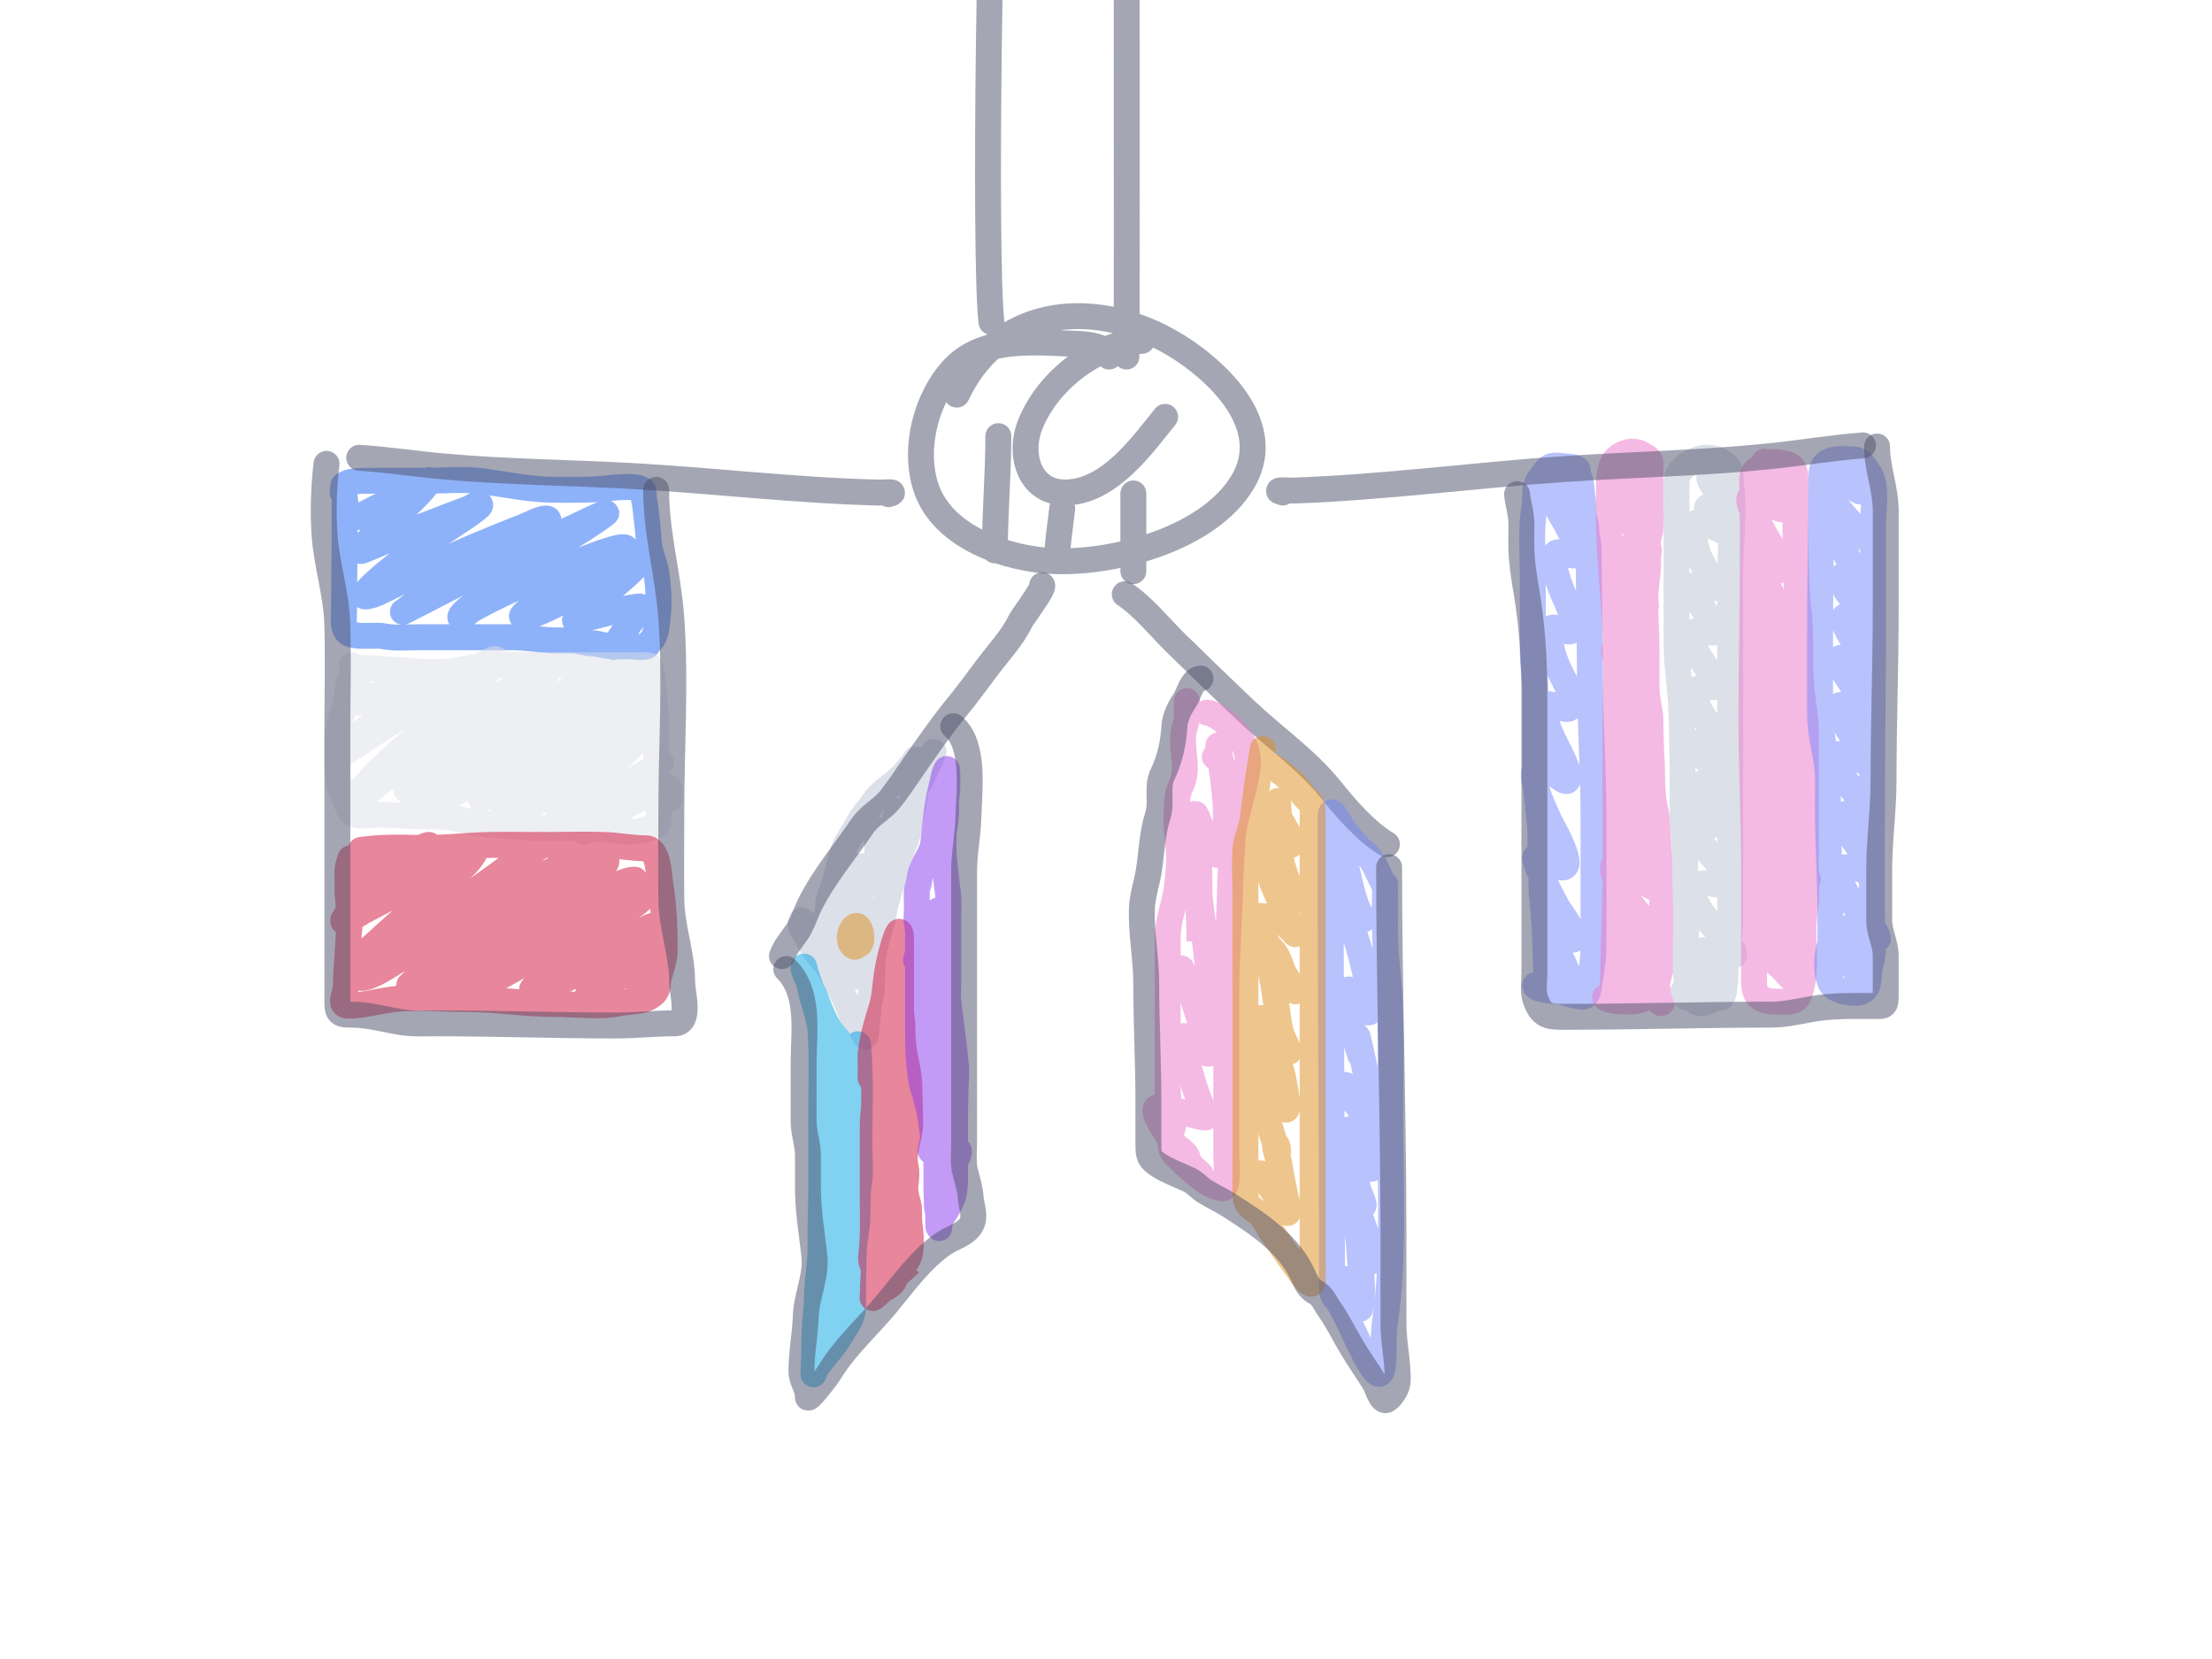 <svg width="256" height="192" viewBox="0 0 256 192" fill="none" xmlns="http://www.w3.org/2000/svg">
<g clip-path="url(#clip0_1082_227)">
<g filter="url(#filter0_d_1082_227)">
<path d="M39.653 57.033C39.737 56.128 39.794 55.942 39.831 56.263M39.831 56.263C39.857 56.482 39.874 56.938 39.883 57.562M39.831 56.263C39.904 56.067 40.047 55.919 40.3 55.852C41.189 55.62 42.056 55.64 42.961 55.64L49.128 55.64C51.384 55.64 53.771 55.399 56.014 55.717C58.809 56.114 61.485 56.684 64.329 56.684C66.195 56.684 68.053 56.727 69.911 56.549C70.549 56.488 74.034 56.047 74.424 56.781C74.55 57.019 74.46 57.551 74.532 57.826C74.736 58.608 74.731 59.35 74.847 60.148C74.968 60.98 75.036 61.904 75.089 62.74C75.169 63.982 75.799 65.191 75.979 66.436C76.235 68.197 76.3 69.925 76.096 71.698C76.018 72.377 75.924 73.343 75.539 73.923C75.353 74.203 75.087 74.397 74.928 74.697C74.749 75.032 73.139 74.794 72.824 74.794C71.76 74.794 70.686 74.872 69.669 74.629C69.26 74.531 68.884 74.445 68.455 74.445C67.655 74.445 66.97 74.097 66.19 74.097C65.31 74.097 64.415 74.148 63.538 74.087C62.082 73.986 60.713 73.749 59.232 73.749L48.48 73.749C47.209 73.749 45.851 73.894 44.597 73.662C43.31 73.423 41.973 73.765 40.696 73.439C39.554 73.148 39.815 71.731 39.815 70.789C39.815 67.735 39.931 60.625 39.883 57.562M39.831 56.263C39.702 56.611 39.794 57.11 39.883 57.562M39.883 57.562C39.92 57.746 39.956 57.922 39.977 58.077M41.612 59.833C42.826 59.049 44.136 58.501 45.431 57.88C46.785 57.231 48.069 56.187 49.422 55.607C50.468 55.16 48.136 57.567 47.3 58.359C45.532 60.033 43.463 61.468 41.901 63.364C41.486 63.867 41.697 63.829 42.153 63.645C43.274 63.194 44.384 62.712 45.504 62.256C48.392 61.079 51.295 59.958 54.217 58.875C54.66 58.711 55.531 57.975 55.572 58.462C55.579 58.553 55.474 58.616 55.409 58.678C55.007 59.063 54.372 59.498 53.943 59.792L53.91 59.814C51.089 61.746 48.181 63.479 45.504 65.636C44.491 66.452 43.433 67.291 42.551 68.265C42.517 68.303 41.754 69.092 42.343 69.035C43.239 68.949 44.235 68.382 45.025 68.002C46.479 67.303 47.893 66.517 49.341 65.805C53.174 63.921 57.108 62.322 61.071 60.763C61.434 60.62 62.801 59.879 63.319 60.021C63.984 60.203 62.199 60.854 61.595 61.195C57.552 63.474 53.498 65.723 49.739 68.491C48.813 69.172 47.901 69.875 46.975 70.557C46.686 70.769 46.339 70.981 46.957 70.66C53.752 67.127 60.591 63.721 67.527 60.5C67.548 60.49 70.9 58.86 70.019 59.514C66.657 62.011 62.857 63.853 59.455 66.312C57.957 67.394 56.497 68.545 55.066 69.721C54.829 69.916 53.406 70.878 53.278 71.364C53.148 71.86 54.139 70.857 54.569 70.603C55.726 69.924 56.929 69.33 58.136 68.754C61.591 67.103 65.118 65.626 68.701 64.303C68.85 64.248 72.657 62.772 72.421 63.551C72.267 64.061 71.589 64.554 71.223 64.82L71.211 64.829C69.814 65.844 68.264 66.616 66.751 67.42C64.769 68.474 62.252 69.445 60.592 71.045C60.007 71.609 60.991 71.374 61.161 71.327C62.198 71.04 63.185 70.545 64.15 70.068C66.994 68.664 69.756 67.09 72.584 65.655C72.87 65.51 73.154 65.361 73.451 65.242C73.816 65.094 73.9 65.1 73.668 65.42C73.203 66.058 72.55 66.587 71.97 67.101C70.407 68.486 68.831 69.866 67.238 71.214C66.83 71.559 66.007 71.984 67.04 71.758C69.254 71.276 71.424 70.559 73.668 70.219C74.905 70.031 73.874 70.903 73.487 71.383C72.594 72.492 71.802 73.673 71.031 74.876" stroke="#1E66F5" stroke-opacity="0.5" stroke-width="3" stroke-linecap="round"/>
</g>
<g filter="url(#filter1_d_1082_227)">
<path d="M40.743 77C41.376 77.409 42.443 77.29 43.148 77.346C44.521 77.455 45.897 77.522 47.27 77.626C48.838 77.745 50.416 77.873 51.984 77.691C53.617 77.501 55.225 77.08 56.87 77.011C60.19 76.872 63.53 77 66.852 77L74.496 77C74.683 77 75.153 76.907 75.24 77.151C75.573 78.093 75.648 79.667 75.746 80.689C76.102 84.433 75.752 88.229 76.118 91.951C76.152 92.298 76.366 95.23 76.032 95.446C74.683 96.317 72.656 96.411 71.137 96.125C68.441 95.617 65.681 95.882 62.959 95.834C61.459 95.808 59.838 95.748 58.349 95.543C56.972 95.353 55.667 95.523 54.313 95.1C52.581 94.561 50.678 94.475 48.893 94.475C47.166 94.475 45.475 94.281 43.749 94.281C43.013 94.281 40.928 94.695 40.533 93.892C39.627 92.048 39.026 90.735 39.026 88.542C39.026 86.973 38.88 85.326 39.283 83.807C39.565 82.746 39.856 81.766 40.094 80.689C40.389 79.359 40.186 77.971 41.602 77.971M41.353 81.288C42.6 80.322 44.85 80.135 46.289 79.783C47.448 79.5 48.591 79.16 49.745 78.859C51.479 78.406 49.443 79.47 49.016 79.719C45.762 81.615 42.206 83.938 39.721 87.029C39.673 87.089 39.617 87.299 39.683 87.266C39.822 87.195 40.716 86.58 40.72 86.578C42.927 85.094 45.175 83.683 47.412 82.256C49.581 80.872 51.775 79.545 53.98 78.235C54.912 77.682 56.191 76.549 57.244 76.268C57.81 76.117 56.727 77.467 56.303 77.913C54.032 80.306 51.422 82.353 48.977 84.513C46.878 86.368 44.739 88.195 42.794 90.254C42.29 90.787 41.669 91.511 41.2 92.103C40.938 92.434 40.114 93.178 40.508 93.178C41.117 93.178 42.562 91.655 42.976 91.34C45.898 89.116 48.858 86.95 51.819 84.793L51.886 84.744C54.45 82.877 57.021 81.004 59.693 79.332C60.767 78.66 62.161 77.588 63.418 77.354C63.872 77.269 63.03 78.32 62.688 78.665C60.742 80.638 58.341 82.127 56.207 83.826C54.042 85.549 51.896 87.304 49.745 89.05C49.68 89.103 46.567 91.897 46.596 91.91C47.055 92.115 49.005 90.634 49.323 90.448C52.419 88.635 55.417 86.642 58.406 84.621C60.624 83.121 62.87 81.689 65.127 80.267C66.296 79.531 67.465 78.608 68.699 78.01C69.179 77.777 68.028 78.921 67.614 79.278C64.836 81.676 61.81 83.752 58.848 85.847C56.525 87.489 54.167 89.071 51.915 90.835C51.817 90.912 49.224 93.088 49.966 92.909C51.368 92.573 52.782 91.693 54.047 90.985C57.339 89.142 60.454 86.934 63.533 84.686C65.575 83.195 67.603 81.687 69.679 80.256C70.429 79.739 71.74 78.451 72.694 78.364C73.108 78.326 72.366 79.252 72.06 79.568C70.071 81.624 67.811 83.376 65.55 85.029C63.482 86.542 61.337 87.911 59.242 89.373C58.213 90.09 56.301 91.057 55.679 92.34C55.398 92.921 56.773 91.837 57.292 91.523C59.842 89.98 62.382 88.42 64.906 86.825C67.933 84.913 70.902 82.916 73.855 80.869C76.141 79.285 70.065 85.189 67.854 86.9C67.046 87.526 57.191 94.201 57.772 95.178C58.231 95.948 66.823 89.568 67.585 89.072C69.211 88.013 70.842 86.971 72.444 85.868C72.754 85.654 73.945 84.505 74.383 84.556C74.979 84.627 73.738 85.702 73.308 86.169C71.72 87.895 69.778 89.165 68.027 90.663C66.928 91.603 65.904 92.642 65.041 93.856C64.786 94.214 64.319 94.853 65.051 94.425C68.441 92.441 72.103 91.098 75.44 88.996C75.501 88.957 76.632 88.15 76.515 88.244C75.743 88.868 75.013 89.555 74.24 90.179C73.859 90.486 67.066 95.81 67.528 96.253C67.693 96.411 68.965 95.42 69.007 95.393C70.692 94.313 72.405 93.277 74.163 92.35C75.086 91.864 76.045 91.368 77.043 91.103C77.733 90.921 77.475 92.024 77.475 92.512" stroke="#DCE0E8" stroke-opacity="0.5" stroke-width="3" stroke-linecap="round"/>
</g>
<g filter="url(#filter2_d_1082_227)">
<path d="M41.762 98.369C43.963 98.035 46.154 98.075 48.37 98.135C50.691 98.197 52.987 97.946 55.303 97.837C57.763 97.72 60.235 97.794 62.696 97.794C65.172 97.794 67.589 97.702 70.07 97.794C71.646 97.852 73.171 98.177 74.763 98.177C76.183 98.177 76.246 101.178 76.448 102.479C76.842 105.01 76.927 107.397 76.927 109.965C76.927 111.028 76.553 111.979 76.276 112.979C76.056 113.772 76.315 114.439 75.634 115.045C74.445 116.102 73.197 115.788 71.689 116.099C69.317 116.587 66.58 116.195 64.171 116.195C60.746 116.195 57.343 115.62 53.915 115.62C51.081 115.62 48.253 115.304 45.42 115.662C43.714 115.879 42.01 116.387 40.297 116.387C39.11 116.387 40.037 115.009 40.037 113.971C40.037 112.193 40.297 109.83 40.381 107.76C40.63 107.244 40.159 105.928 40.297 105.344C40.442 104.73 40.178 103.558 40.21 102.929C40.256 102.044 40.21 101.868 40.21 100.957C40.21 100.343 40.387 99.89 40.555 99.327M42.029 101.829C41.475 101.672 44.595 99.902 44.798 99.808C45.985 99.254 47.197 98.779 48.399 98.27C48.469 98.24 50.271 97.35 49.484 98.05C46.986 100.271 44.151 101.849 41.748 104.256C41.189 104.816 40.136 105.624 39.763 106.409C39.359 107.261 41.39 105.814 42.164 105.41C45.934 103.438 49.67 101.378 53.434 99.39C53.876 99.157 55.106 98.43 54.828 98.885C53.75 100.648 51.502 102.024 50.036 103.312C49.278 103.976 40.286 111.842 40.557 112.088C41.069 112.553 43.685 110.643 44.023 110.441C46.882 108.726 49.639 106.805 52.398 104.893L52.546 104.791C54.659 103.327 56.771 101.863 58.836 100.313C59.806 99.585 60.799 98.652 61.857 98.083C65.459 96.148 55.31 103.263 51.846 105.498C49.431 107.056 47.01 108.63 44.681 110.353C43.986 110.867 43.16 111.512 42.513 112.132C42.225 112.408 41.478 113.204 41.854 113.176C43.184 113.075 44.928 111.758 46.076 111.133C49.871 109.065 53.581 106.799 57.326 104.619C57.796 104.345 65.87 99.306 66.156 99.895C66.629 100.869 59.037 105.668 58.836 105.805C55.039 108.396 50.781 110.741 47.373 113.999C46.969 114.386 48.366 113.572 48.825 113.274C52.152 111.124 55.432 108.877 58.749 106.706C61.913 104.635 65.068 102.547 68.237 100.489C68.672 100.206 71.248 98.654 69.699 100.467C68.275 102.133 66.403 103.365 64.645 104.509C61.743 106.398 58.768 108.152 55.845 110.001C53.693 111.362 47.316 115.527 49.61 114.505C50.719 114.01 51.788 113.156 52.824 112.506C56.029 110.493 59.266 108.557 62.593 106.816C65.002 105.555 67.43 104.312 69.893 103.191C70.823 102.767 72.41 101.753 73.475 101.807C73.592 101.813 71.61 103.489 71.597 103.498C69.033 105.256 66.243 106.544 63.571 108.068C61.417 109.296 59.265 110.565 57.2 111.978C56.431 112.505 54.728 113.391 54.286 114.395C53.954 115.147 55.765 114.125 56.445 113.791C59.218 112.427 61.863 110.712 64.549 109.144C66.806 107.827 69.055 106.496 71.287 105.124C71.969 104.705 72.809 104.184 73.514 103.784C73.93 103.548 74.892 102.702 74.821 103.224C74.721 103.963 72.79 105.18 72.362 105.519C70.225 107.214 67.979 108.719 65.885 110.484C64.649 111.526 63.436 112.624 62.264 113.758C62.203 113.816 61.057 114.766 61.857 114.593C65.751 113.749 69.569 111.083 72.923 108.826C73.668 108.325 74.625 107.414 75.489 107.156C75.739 107.082 74.577 109.09 74.501 109.188C72.749 111.465 70.547 113.1 68.334 114.724C66.916 115.766 71.434 113.2 72.972 112.407C74.332 111.705 74.116 111.483 75.489 110.812C76.07 110.529 72.82 108.8 72.575 109.46C72.375 109.998 74.195 111.591 73.852 111.957L74.066 112.979C72.915 114.209 75.184 113.642 74.066 114.911C72.573 116.605 74.813 115.093 75.489 114.68" stroke="#D20F39" stroke-opacity="0.5" stroke-width="3" stroke-linecap="round"/>
</g>
<g filter="url(#filter3_d_1082_227)">
<path d="M177.675 114.021C177.675 114.611 180.152 114.667 180.76 114.797C181.247 114.9 183.176 115.674 183.579 115.188C183.915 114.783 183.903 113.733 184.008 113.238C184.294 111.903 184.422 110.637 184.422 109.272C184.422 104.352 184.422 99.431 184.422 94.511C184.422 88.986 184.001 83.511 184.001 77.998C184.001 73.254 183.86 68.503 183.86 63.754C183.86 62.831 183.579 61.936 183.579 61.021C183.579 60.572 183.386 60.256 183.313 59.828C183.19 59.096 183.282 58.335 183.149 57.606C183.001 56.788 183.102 55.782 182.673 55.053C182.541 54.829 182.698 54.542 182.564 54.337C182.378 54.053 181.56 53.998 181.221 53.979C180.345 53.927 179.562 53.637 179.003 54.363C178.706 54.749 178.388 55.136 178.105 55.537C177.498 56.396 177.755 57.621 177.597 58.561C177.133 61.321 177.394 64.204 177.394 66.99C177.394 69.837 177.394 72.684 177.394 75.531C177.394 76.954 177.675 78.334 177.675 79.762C177.675 81.066 177.675 82.371 177.675 83.675C177.675 86.422 177.599 89.17 177.847 91.911C177.955 93.104 178.108 94.288 178.222 95.472C178.338 96.679 178.217 97.891 178.347 99.1C178.51 100.624 178.302 102.167 178.456 103.695C178.606 105.19 178.744 106.677 178.807 108.178C178.892 110.185 178.94 112.183 178.94 114.193C178.94 114.781 178.94 113.671 178.94 113.543C178.94 112.83 178.727 112.666 179.503 113.092C179.815 113.264 181.569 114.555 181.603 114.16C181.677 113.314 181.401 112.481 181.049 111.7C180.295 110.027 179.329 108.45 178.831 106.699C178.817 106.649 178.49 105.794 178.776 106.122C179.386 106.823 180.308 107.351 181.025 107.973C181.12 108.054 182.214 109.153 182.142 108.576C181.983 107.294 180.974 106.142 180.276 105.042C180.085 104.742 177.163 99.25 177.738 99.153C178.076 99.095 178.812 99.567 179.073 99.697C179.562 99.939 180.173 100.351 180.76 100.393C182.446 100.512 179.714 95.775 179.534 95.426C179.241 94.86 176.266 88.762 178.128 88.933C178.926 89.007 179.715 89.478 180.33 89.882C180.423 89.943 181.303 90.679 181.439 90.28C181.605 89.795 181.4 89.144 181.228 88.688C180.742 87.396 179.995 86.184 179.456 84.908C179.082 84.024 178.714 83.046 178.581 82.11C178.46 81.256 179.368 81.448 180.002 81.698C181.075 82.123 182.043 82.434 181.861 81.009C181.696 79.721 180.918 78.584 180.377 77.395C179.795 76.113 179.42 74.811 179.37 73.436C179.312 71.832 180.582 73.101 181.611 73.078C182.97 73.046 181.21 69.406 181.049 69.046C180.828 68.554 178.899 63.984 180.377 63.906C180.9 63.878 182.466 64.684 182.454 64.045C182.419 62.067 180.874 60.294 180.088 58.488C179.983 58.246 179.553 57.56 179.643 57.281C179.684 57.153 179.919 57.404 180.057 57.467C180.463 57.652 180.865 57.861 181.283 58.024C182.235 58.395 181.289 56.678 181.189 56.446C180.908 55.789 180.664 55.135 180.486 54.456" stroke="#7287FD" stroke-opacity="0.5" stroke-width="3" stroke-linecap="round"/>
</g>
<g filter="url(#filter4_d_1082_227)">
<path d="M185.764 115.413C185.837 115.912 188.518 115.957 189.027 115.894C189.913 115.785 190.999 115.433 191.542 114.84C191.808 114.55 191.73 114.304 191.767 113.95C191.838 113.249 192.14 112.576 192.241 111.878C192.555 109.722 192.358 107.473 192.358 105.303C192.358 103.369 192.546 101.365 192.133 99.456C191.711 97.503 191.998 95.488 191.542 93.552C191.12 91.761 191.251 89.824 191.15 87.995C191.068 86.492 191.009 85.007 191.009 83.498C191.009 82.193 190.559 80.936 190.559 79.624L190.559 75.332C190.559 72.518 190.191 69.52 190.634 66.735C190.843 65.426 190.709 64.046 190.709 62.726C190.709 62.112 191.009 61.765 191.009 61.121L191.009 54.709C191.009 54.222 191.213 53.331 190.693 52.983C190.038 52.547 189.358 52.107 188.461 52.319C186.142 52.866 186.213 54.99 186.213 56.646C186.213 58.497 186.166 60.354 186.247 62.203C186.405 65.826 186.793 69.435 186.954 73.056C187.103 76.409 186.963 79.789 186.963 83.145L186.963 100.651C186.963 105.495 186.663 110.31 186.663 115.159M187.862 111.213C188.39 112.761 189.738 113.863 191.001 115.024C191.083 115.1 192.122 116.202 192.291 116.092C192.649 115.86 191.514 114.08 191.409 113.9C190.128 111.705 188.606 109.565 187.928 107.155C187.794 106.677 188.881 107.391 188.961 107.438C190.008 108.052 191.021 108.734 191.991 109.432C192.202 109.583 192.856 110.266 193.19 110.266C193.274 110.266 193.193 110.118 193.157 110.054C192.829 109.462 192.334 108.913 191.891 108.385C190.473 106.693 188.924 105.056 187.812 103.196C187.365 102.448 186.526 101.172 186.696 100.269C186.757 99.944 190.179 102.028 190.526 102.249C190.636 102.318 191.695 103.082 191.733 102.623C191.806 101.763 191.262 100.838 190.792 100.113C189.579 98.241 187.705 96.32 187.445 94.118C187.378 93.543 188.433 94.51 188.561 94.599C189.32 95.12 190.036 95.662 190.751 96.225C191.03 96.444 191.176 96.436 191.117 96.062C190.945 94.967 190.108 93.989 189.477 93.057C188.689 91.892 188.089 90.74 187.729 89.43C187.656 89.166 187.17 88.057 187.962 88.264C188.269 88.344 190.766 89.702 190.842 89.409C191.307 87.633 188.926 85.471 188.195 83.937C187.885 83.286 187.647 82.613 187.504 81.922C187.367 81.263 187.632 81.408 188.166 81.701L188.195 81.717C188.471 81.868 190.605 83.439 190.676 83.159C191.008 81.856 189.22 80.385 188.553 79.376C188.354 79.075 186.139 75.134 186.996 74.972C187.867 74.807 188.875 75.709 189.743 75.806C191.2 75.969 189.104 73.051 188.977 72.851C188.674 72.371 187.139 69.888 187.745 69.309C188.016 69.05 189.889 70.054 190.243 70.221C190.981 70.569 189.897 68.186 189.81 68.043C189.042 66.776 187.979 65.204 188.012 63.73C188.037 62.56 192.365 65.615 190.293 62.648C189.455 61.449 188.364 60.345 187.928 58.965C187.698 58.234 190.523 59.527 190.792 59.672C191.895 60.263 190.692 58.966 190.468 58.682C189.87 57.926 189.364 57.13 188.944 56.292C188.849 56.103 188.375 55.41 188.495 55.182C188.661 54.865 190.601 55.924 190.942 55.699C191.24 55.502 190.218 54.288 190.11 54.15C189.674 53.595 189.397 53.178 189.211 52.545" stroke="#EA76CB" stroke-opacity="0.5" stroke-width="3" stroke-linecap="round"/>
</g>
<g filter="url(#filter5_d_1082_227)">
<path d="M194.863 114.653C194.904 114.828 195.261 115.939 195.277 115.173C195.293 114.404 195.193 113.661 195.147 112.897C195.021 110.826 195.139 108.719 195.139 106.645C195.139 104.065 195.001 101.492 195.001 98.913C195.001 97.279 194.725 95.726 194.725 94.1C194.725 90.078 194.75 86.034 194.58 82.017C194.474 79.526 194.036 77.087 194.036 74.595L194.036 57.352C194.036 56.801 194.015 56.247 194.036 55.697C194.089 54.289 195.713 53.312 197.008 53.023C197.72 52.864 198.835 53.066 199.336 53.514C199.669 53.812 200.002 53.911 200.163 54.367C200.347 54.886 200.284 55.571 200.347 56.116C200.741 59.51 200.24 63.043 200.24 66.45L200.24 106.429C200.24 108.395 199.689 110.341 199.689 112.311C199.689 112.945 199.63 114.461 199.456 115.036C199.234 115.77 198.974 115.304 198.172 115.693C197.522 116.009 196.701 116.372 196.135 115.795C195.425 115.071 195.69 113.735 195.69 112.832M195.828 112.181C196.604 112.861 197.617 113.273 198.57 113.684C199.368 114.028 199.406 113.676 199.045 112.933C198.598 112.013 197.779 111.327 197.161 110.519C196.503 109.658 197.665 110.024 198.264 110.158C198.854 110.289 199.937 110.838 200.546 110.649C201.314 110.411 199.121 108.209 199.107 108.192C198.089 107.001 193.413 102.078 197.713 102.223C198.054 102.234 200.047 102.721 200.072 102.02C200.108 101.001 198.886 99.969 198.264 99.274C197.933 98.905 195.022 95.469 196.012 94.967C196.462 94.739 198.301 95.646 198.417 95.473C198.914 94.731 197.326 93.213 196.962 92.698C196.739 92.382 195.829 90.853 196.732 90.747C197.009 90.714 199.37 91.071 199.382 91.05C199.84 90.265 197.74 88.402 197.376 87.827C196.881 87.046 195.683 85.641 197.376 85.832C197.546 85.852 199.448 86.395 199.352 85.948C199.182 85.163 198.248 84.394 197.774 83.78C197.017 82.8 196.393 81.783 196.265 80.557C196.148 79.434 197.044 79.496 198.011 79.538C199.061 79.583 198.961 79.283 198.333 78.389C197.362 77.006 196.234 75.695 195.79 74.053C195.503 72.99 196.224 72.981 197.192 73.099C197.96 73.193 198.738 73.537 198.325 72.47C197.792 71.093 196.585 70.091 196.127 68.633C195.825 67.67 195.947 67.551 196.939 67.766C197.253 67.833 198.955 68.555 198.578 67.635C198.262 66.864 197.587 66.207 197.169 65.482C196.699 64.668 196.365 63.808 196.196 62.895C196.08 62.27 195.937 61.545 195.997 60.907C196.068 60.151 197.128 60.573 197.575 60.712C198.375 60.962 199.106 61.301 199.796 61.753C199.961 61.861 200.376 62.185 200.34 61.998C200.277 61.673 199.76 61.359 199.528 61.167C198.998 60.73 198.523 60.271 198.134 59.715C197.954 59.457 197.171 58.632 197.804 58.595C198.116 58.576 199.658 58.87 199.742 58.551C200.011 57.538 196.779 55.561 198.172 54.685" stroke="#DCE0E8" stroke-width="3" stroke-linecap="round"/>
</g>
<g filter="url(#filter6_d_1082_227)">
<path d="M204.497 109.177C204.497 109.656 204.39 110.214 204.713 110.634C205.083 111.113 205.6 111.501 206.062 111.913C206.522 112.324 206.882 112.915 207.394 113.271C208.701 114.179 205.953 110.67 205.046 109.46C204.501 108.732 204.126 107.933 203.773 107.127C203.495 106.493 203.879 106.634 204.48 106.858C205.46 107.223 206.407 107.692 207.244 108.258C207.374 108.346 208.123 109.134 208.094 108.682C208.04 107.855 207.362 107.18 206.795 106.554C205.897 105.564 204.914 104.605 204.38 103.422C204.366 103.39 204.017 102.633 204.297 102.871C205.081 103.536 206.249 103.911 207.161 104.44C207.233 104.482 208.5 105.258 208.51 105.239C208.799 104.687 207.124 103.278 206.812 102.927C205.936 101.943 205.013 100.974 204.264 99.915C204.21 99.839 203.434 98.622 203.606 98.664C204.429 98.864 205.303 99.384 206.012 99.774C207.036 100.336 207.984 101.288 209.043 101.754C209.752 102.065 208.369 100.512 207.886 99.972C206.653 98.595 205.279 97.294 204.164 95.843C204.113 95.777 203.236 94.46 203.465 94.528C204.711 94.896 205.953 95.866 207.028 96.493C207.112 96.543 208.51 97.422 208.51 97.278C208.51 96.268 207.272 95.131 206.67 94.344C205.818 93.23 204.923 92.153 204.031 91.064C203.853 90.846 202.725 89.658 203.764 90.059C205.112 90.581 206.314 91.342 207.436 92.152C207.843 92.446 208.797 93.467 208.66 93.029C208.421 92.27 207.52 91.591 206.961 91.007C206.069 90.074 205.386 89.119 205.013 87.953C204.983 87.859 204.788 86.847 204.847 86.885L204.912 86.927C205.467 87.28 206.033 87.64 206.528 88.052C206.747 88.233 207.339 89.027 207.694 89.027C207.869 89.027 205.985 86.688 205.829 86.503C205.302 85.879 204.902 85.226 204.536 84.528M204.536 84.528C204.534 84.524 204.532 84.52 204.53 84.516C204.256 83.993 204.255 84.241 204.536 84.528ZM204.536 84.528C204.565 84.557 204.596 84.587 204.63 84.615C205.231 85.126 205.979 85.547 206.645 85.994C207.048 86.265 207.697 86.694 207.378 85.916C207.018 85.04 206.245 84.3 205.762 83.47C205.185 82.478 204.819 81.395 204.414 80.345C204.261 79.95 204.489 80.231 204.705 80.388C205.769 81.158 206.62 82.035 207.553 82.912C208.806 84.09 205.814 80.098 205.013 78.662C204.667 78.042 204.164 77.238 204.089 76.541C204.078 76.442 205.498 77.413 205.679 77.545C205.735 77.586 206.825 78.444 206.862 78.394C207.126 78.025 206.518 77.17 206.345 76.881C205.795 75.96 205.353 74.999 204.797 74.081C204.31 73.278 203.763 72.48 203.515 71.592C203.485 71.487 203.304 70.941 203.639 71.097C204.636 71.563 205.507 72.344 206.362 72.971C208.086 74.235 205.484 69.647 205.429 69.542C204.664 68.057 203.883 66.527 203.764 64.89C203.756 64.78 203.627 63.794 203.831 64.027C204.262 64.522 205.06 65.829 205.779 66.007C206.208 66.113 205.929 65.231 205.796 64.868C205.345 63.648 204.605 62.513 203.981 61.355C203.815 61.047 201.974 57.932 202.549 57.586C203.241 57.17 205.45 58.919 206.295 58.958C207.097 58.995 206.372 57.43 206.279 57.24C205.65 55.95 204.853 54.717 204.197 53.436M202.998 113.122C202.998 113.771 202.951 114.85 203.54 115.35C204.392 116.074 205.807 115.922 206.895 115.922C207.72 115.922 208.095 115.575 208.31 114.897C209.298 111.783 208.374 108.63 208.876 105.487C209.132 103.883 208.993 102.211 208.993 100.594L208.993 84.806C208.993 82.838 208.565 80.965 208.427 79.002C208.237 76.296 208.475 73.566 208.169 70.864C207.794 67.553 207.794 64.277 207.794 60.946L207.794 56.25C207.794 55.562 207.884 54.839 207.528 54.2C207.243 53.69 206.286 53.585 205.704 53.507C204.621 53.36 204.068 53.806 203.281 54.369C202.507 54.924 202.848 56.271 202.848 57.07L202.848 65.71C202.848 71.485 202.699 77.298 202.699 83.088C202.699 88.89 202.998 94.668 202.998 100.474L202.998 113.122Z" stroke="#EA76CB" stroke-opacity="0.5" stroke-width="3" stroke-linecap="round"/>
</g>
<g filter="url(#filter7_d_1082_227)">
<path d="M211.69 112.232C211.754 112.346 211.84 112.843 211.84 112.557L211.84 109.177M211.84 109.177L211.84 105.868C211.84 101.718 211.54 97.55 211.54 93.404C211.54 91.744 211.655 90.054 211.424 88.405C211.157 86.503 210.641 84.63 210.641 82.707L210.641 72.907C210.641 67.057 210.791 61.171 210.791 55.345C210.791 54.279 210.911 53.463 212.365 53.189C213.052 53.059 213.952 53.159 214.654 53.181C215.299 53.202 215.891 54.154 216.186 54.553C217.343 56.114 216.786 58.695 216.786 60.464L216.786 68.446C216.786 78.048 216.636 87.649 216.636 97.257L216.636 105.812C216.636 107.641 217.046 109.929 216.453 111.694C216.102 112.737 216.723 114.904 214.762 114.904C213.76 114.904 212.222 114.608 211.84 113.73C211.255 112.385 211.402 110.541 211.84 109.177ZM212.29 109.432C213.004 110.58 214.019 111.516 214.962 112.529C215.144 112.723 215.418 113.179 215.72 113.271C215.982 113.35 215.889 112.222 215.886 112.147C215.826 110.469 214.638 109.071 213.888 107.565C213.545 106.877 216.225 108.18 216.519 108.336C216.54 108.347 217.394 108.924 217.335 108.598C217.168 107.675 216.218 106.761 215.62 106.024C214.439 104.57 212.768 102.65 213.056 100.757C213.165 100.039 214.97 100.464 215.437 100.651C215.505 100.678 216.158 101.024 216.178 100.933C216.271 100.498 216.175 99.949 215.986 99.548C215.211 97.902 213.669 96.531 213.364 94.719C213.206 93.784 214.528 94.214 215.187 94.386C216.345 94.689 215.923 93.737 215.52 93.043C214.855 91.899 213.904 90.892 213.255 89.734C212.964 89.215 212.246 88.086 212.489 87.465C212.79 86.698 215.741 88.247 216.269 88.349C216.543 88.401 215.934 87.111 215.92 87.09C215.304 86.178 214.507 85.36 213.888 84.446C213.693 84.157 212.012 81.575 213.089 81.575C214.035 81.575 214.807 82.311 215.662 82.311C216.638 82.311 214.405 79.316 214.271 79.143C214.076 78.891 212.272 76.316 213.081 76.11C213.91 75.899 215.108 77.188 215.52 77.022C216.352 76.688 214.179 73.683 214.005 73.346C213.634 72.626 212.602 70.858 214.271 71.338C214.587 71.429 216.363 72.37 215.936 71.451C215.266 70.008 213.729 68.995 213.214 67.463C212.828 66.315 213.48 66.503 214.513 66.912C215.542 67.32 214.646 65.809 214.471 65.54C213.734 64.408 213.039 63.435 213.039 62.111C213.039 61.581 214.143 61.87 214.504 61.991C214.636 62.035 215.145 62.358 215.112 62.047C215.037 61.346 214.372 60.691 213.905 60.153C212.953 59.056 211.122 57.18 211.723 55.649C212.043 54.836 214.327 56.319 214.671 56.547C215.19 56.891 215.745 57.195 215.22 56.363C214.694 55.529 213.52 54.99 212.739 54.327" stroke="#7287FD" stroke-opacity="0.5" stroke-width="3" stroke-linecap="round"/>
</g>
<g filter="url(#filter8_d_1082_227)">
<path d="M148.462 56.995C147.052 56.617 149.416 56.785 149.657 56.776C160.167 56.415 170.615 54.986 181.105 54.281C188.956 53.754 196.835 53.61 204.669 52.816C208.328 52.445 211.949 51.831 215.613 51.547" stroke="#4C4F69" stroke-opacity="0.5" stroke-width="3" stroke-linecap="round"/>
</g>
<g filter="url(#filter9_d_1082_227)">
<path d="M102.831 57.19C104.122 56.844 101.962 57.013 101.742 57.008C92.15 56.782 82.623 55.615 73.053 55.086C65.89 54.69 58.698 54.633 51.553 54.002C48.216 53.708 44.916 53.198 41.573 52.98" stroke="#4C4F69" stroke-opacity="0.5" stroke-width="3" stroke-linecap="round"/>
</g>
<g filter="url(#filter10_d_1082_227)">
<path d="M132.16 39.445C126.676 39.788 121.104 44.201 119.175 49.285C117.836 52.812 119.252 57.313 123.733 56.979C128.55 56.62 132.082 51.668 134.838 48.244M128.36 41.262C127.885 39.678 124.474 39.801 123.33 39.749C120.667 39.627 117.561 39.447 114.819 40.149M114.819 40.149C113.161 40.573 111.636 41.32 110.422 42.597C107.158 46.032 105.667 51.901 107.173 56.441C109.087 62.211 116.61 64.752 122.084 64.942C129.139 65.188 139.971 62.304 143.85 55.728C147.247 49.971 142.283 44.353 137.841 41.128C130.489 35.791 121.029 34.772 114.819 40.149ZM114.819 40.149C113.207 41.545 111.814 43.373 110.733 45.669M115.541 50.476C115.541 54.889 115.14 59.28 115.14 63.696M122.93 58.866C122.715 60.889 122.351 62.86 122.351 64.898M131.164 57.108V66.1M114.74 37.256C113.87 29.678 114.568 -20.043 115.541 -27.5M130.363 41.262C130.461 31.775 130.363 -18.008 130.363 -27.5" stroke="#4C4F69" stroke-opacity="0.5" stroke-width="3" stroke-linecap="round"/>
</g>
<g filter="url(#filter11_d_1082_227)">
<path d="M108.04 87.003C107.507 88.396 106.883 89.732 106.164 91.036C105.833 91.636 105.858 92.504 105.71 93.175C105.592 93.71 105.411 94.228 105.305 94.765C105.195 95.327 105.174 95.905 105.051 96.463C104.837 97.436 104.335 98.335 104.025 99.275C103.81 99.924 103.689 100.616 103.48 101.273C103.147 102.32 102.862 103.367 102.562 104.426C102.321 105.278 102.235 106.147 101.99 106.996C101.623 108.265 101.226 109.439 101.045 110.757C100.947 111.471 100.927 112.163 100.927 112.883C100.927 113.577 100.944 114.273 100.841 114.963C100.779 115.377 100.624 115.768 100.564 116.185C100.512 116.54 100.536 116.898 100.477 117.252C100.357 117.972 100.333 118.656 100.255 119.378C100.251 119.416 100.205 119.968 100.173 119.977C100.1 119.997 99.642 118.977 99.583 118.887C99.263 118.403 98.83 118.006 98.574 117.479C98.423 117.166 98.32 116.838 98.193 116.516C97.899 115.774 97.533 115.096 97.166 114.39C96.549 113.204 96.032 112.027 95.113 111.025C94.166 109.992 93.551 108.716 92.838 107.528C92.661 107.233 92.638 106.883 92.733 106.56C92.831 106.23 93.86 107.881 93.969 108.041C94.039 108.144 94.785 109.39 94.895 109.095C95.073 108.621 95.206 108.112 95.368 107.623C95.703 106.606 95.764 105.444 95.867 104.385C95.918 103.861 96.248 103.191 96.43 102.695C96.944 101.302 97.106 99.798 97.621 98.403C98.052 97.232 98.822 96.326 99.374 95.224C99.8 94.371 100.555 93.682 101.072 92.871C101.772 91.775 102.867 91.16 103.82 90.318C104.518 89.702 105.082 89.098 105.632 88.347C105.908 87.972 105.996 87.554 105.996 88.265C105.996 89.266 106.042 90.25 105.85 91.236C105.79 91.549 105.087 95.42 104.406 95.16C103.991 95.001 104.195 93.949 103.902 93.884C103.725 93.844 103.068 96.732 102.976 97.137L102.971 97.158C102.92 97.384 102.572 99.149 102.194 98.294C101.945 97.73 101.962 97.085 101.745 96.504C101.526 95.921 101.499 95.885 101.499 96.527C101.499 97.987 101.717 99.671 101.299 101.092L101.294 101.112C101.126 101.681 100.826 102.703 100.173 102.036C99.278 101.122 99.21 99.948 99.21 98.748V98.766C99.21 99.665 99.22 100.561 99.328 101.455C99.507 102.932 99.785 104.468 99.578 105.961C99.567 106.039 99.518 106.609 99.415 106.265C99.391 106.187 99.372 106.108 99.356 106.027M99.356 106.027C99.287 105.684 99.279 105.321 99.283 104.963M99.356 106.027C99.337 105.672 99.311 105.317 99.283 104.963M99.356 106.027C99.361 106.126 99.365 106.225 99.369 106.324C99.371 106.376 99.347 106.751 99.296 107.205M99.283 104.963C99.285 104.742 99.292 104.523 99.292 104.312C99.292 103.318 99.249 102.347 99.097 101.364C99.053 101.083 99.047 100.876 99.047 101.292C99.047 102.526 99.183 103.742 99.283 104.963ZM99.296 107.205C99.205 108.025 99.028 109.104 98.765 109.022C98.078 108.806 97.804 107.312 97.593 106.742C97.523 106.552 97.16 106.156 97.166 105.988C97.18 105.591 97.625 105.381 97.934 105.239C98.476 104.988 99.187 106.825 99.278 107.142C99.284 107.163 99.29 107.184 99.296 107.205ZM99.296 107.205C99.596 108.302 99.486 109.577 99.533 110.707C99.548 111.076 99.537 111.446 99.537 111.815C99.537 112.466 99.175 113.711 98.602 112.574C98.299 111.974 98.02 111.479 97.884 110.811C97.773 110.269 97.619 109.729 97.475 109.195C97.358 108.759 97.144 108.482 96.839 108.177" stroke="#DCE0E8" stroke-width="3" stroke-linecap="round"/>
</g>
<g filter="url(#filter12_d_1082_227)">
<path d="M99.292 120.849C99.674 124.677 99.455 128.609 99.455 132.458C99.455 133.861 99.647 135.425 99.419 136.809C99.195 138.17 99.29 139.573 99.228 140.952C99.169 142.272 98.846 143.576 98.806 144.889C98.74 147.044 98.719 149.194 98.719 151.353C98.719 152.478 97.924 153.488 97.375 154.423C96.856 155.307 96.31 156.009 95.658 156.785C95.246 157.275 94.758 157.87 94.427 158.42C94.353 158.543 94.141 159.176 94.141 159.047C94.141 158.221 94.223 157.402 94.223 156.576C94.223 154.944 94.284 153.366 94.45 151.743C94.563 150.638 94.543 149.534 94.641 148.432C94.743 147.277 94.918 146.151 94.954 144.98C94.981 144.135 94.959 143.287 94.959 142.441C94.959 140.903 95.04 139.375 95.04 137.836C95.04 134.735 95.04 131.635 95.04 128.534C95.04 125.479 95.173 122.385 94.963 119.341C94.863 117.882 94.287 116.501 93.941 115.085C93.743 114.274 93.575 113.399 93.242 112.633C93.139 112.396 93.13 111.662 93.015 111.892C92.884 112.155 93.314 112.969 93.424 113.219C93.581 113.578 93.73 113.913 93.832 114.291C93.92 114.613 94.159 114.915 94.278 115.235C94.541 115.948 94.811 116.658 95.122 117.352C95.406 117.983 95.67 118.572 96.058 119.15C96.551 119.886 97.238 120.527 97.661 121.303C97.826 121.605 98.271 121.653 98.515 121.876C98.675 122.022 98.858 122.181 98.992 122.352C99 122.363 98.341 122.029 98.229 121.944C98.088 121.837 96.704 120.673 96.653 121.063C96.553 121.822 96.919 122.741 97.121 123.456C97.319 124.161 97.498 124.904 97.62 125.627C97.694 126.06 97.746 126.508 97.802 126.944C97.868 127.46 97.74 127.005 97.638 126.79C97.412 126.312 97.042 125.917 96.748 125.482C96.742 125.473 96.338 124.913 96.321 124.973C96.262 125.191 96.535 125.37 96.635 125.573C96.824 125.956 96.957 126.343 97.075 126.754C97.396 127.867 97.719 128.983 97.929 130.124C97.974 130.365 98.467 132.046 97.843 131.945C97.417 131.876 97.2 131.505 96.857 131.296C96.678 131.186 96.757 131.93 96.757 131.995C96.757 132.851 96.823 133.658 97.084 134.479C97.307 135.178 97.465 135.822 97.489 136.56C97.511 137.26 97.716 138.02 96.876 138.14C96.112 138.249 96.246 138.454 96.267 139.235C96.296 140.331 96.586 141.403 96.676 142.496C96.741 143.286 96.757 144.075 96.757 144.867C96.757 145.463 96.786 145.904 96.512 146.438C96.347 146.761 95.898 147.034 95.794 147.356C95.691 147.679 96.239 147.973 96.349 148.237C97.084 150.002 96.932 152.01 95.776 153.551" stroke="#04A5E5" stroke-opacity="0.5" stroke-width="3" stroke-linecap="round"/>
</g>
<g filter="url(#filter13_d_1082_227)">
<path d="M101.172 122.566C101.172 124.216 101.172 125.866 101.172 127.517C101.172 128.379 101.009 129.216 101.009 130.083C101.009 130.946 101.009 131.809 101.009 132.672C101.009 134.729 101.009 136.787 101.009 138.844C101.009 141.012 101.096 143.185 100.827 145.339C100.71 146.272 101.11 146.184 101.11 147.137C101.11 147.831 101.028 148.533 101.028 149.235C101.028 149.435 101.028 149.635 101.028 149.835C101.028 149.965 100.898 150.225 101.028 150.225C101.166 150.225 101.739 149.626 101.85 149.526C102.609 148.843 102.443 149.291 103.189 148.591C103.698 148.114 103.384 147.975 103.902 147.5C103.297 147.138 104.629 146.471 104.914 146.011C105.436 145.17 105.405 144.426 105.405 143.445C105.405 142.835 105.336 142.256 105.259 141.651C105.165 140.904 105.3 140.051 105.109 139.33C104.998 138.908 104.876 138.53 104.814 138.09C104.671 137.074 105.068 136.006 104.814 135C104.408 133.391 105.342 131.608 105.342 129.96C105.342 128.662 105.26 127.361 105.26 126.072C105.26 124.583 104.896 123.159 104.647 121.712C104.5 120.86 104.443 119.951 104.443 119.087C104.443 118.296 104.279 117.52 104.279 116.716C104.279 114.172 104.279 111.629 104.279 109.086C104.279 108.727 104.314 108.27 104.179 107.932C103.948 107.354 103.415 109.348 103.371 109.494C102.939 110.906 102.659 112.347 102.499 113.818C102.389 114.828 102.31 115.708 102.008 116.68C101.488 118.35 100.977 120.053 100.782 121.785C100.72 122.336 100.764 122.91 100.764 123.465C100.764 123.704 100.764 123.944 100.764 124.183C100.764 124.296 100.677 125.07 100.873 124.76C101.288 124.098 101.867 123.052 101.908 122.239C101.923 121.942 101.581 121.83 101.581 121.503C101.581 121.233 101.46 120.618 101.681 120.413C101.902 120.208 102.67 120.072 102.971 120.131C103.927 120.319 103.707 121.98 103.707 122.711C103.707 124.649 103.562 126.522 103.253 128.425C102.954 130.257 103.134 132.222 103.134 134.075C103.134 135.562 103.053 137.042 103.053 138.526C103.053 140.176 103.053 141.827 103.053 143.477C103.053 144.011 103.053 144.546 103.053 145.08C103.053 145.338 102.988 145.679 103.094 145.911C103.204 146.153 103.279 146.511 103.298 146.774C103.31 146.941 103.414 146.462 103.461 146.302C103.587 145.879 103.776 145.482 103.902 145.062C104.137 144.28 104.499 143.495 104.524 142.659C104.542 142.083 104.612 141.512 104.77 140.961" stroke="#D20F39" stroke-opacity="0.5" stroke-width="3" stroke-linecap="round"/>
</g>
<g filter="url(#filter14_d_1082_227)">
<path d="M99.21 108.586C99.375 108.812 99.216 109.775 98.824 109.544C98.112 109.125 98.28 107.835 98.783 107.332C99.755 106.361 100.004 109.835 99.21 109.24" stroke="#DF8E1D" stroke-opacity="0.5" stroke-width="3" stroke-linecap="round"/>
</g>
<g filter="url(#filter15_d_1082_227)">
<path d="M106.248 106.809V119.514C106.248 121.372 106.311 123.212 106.628 125.045C106.704 125.483 106.805 125.872 106.972 126.283C107.075 126.535 107.096 126.812 107.166 127.074C107.277 127.491 107.409 127.899 107.51 128.318C107.675 129.006 107.73 129.7 107.848 130.396C107.99 131.238 107.992 132.15 108.231 132.968C108.386 133.499 108.367 134.013 108.367 134.562V137.177C108.367 137.934 108.422 138.699 108.422 139.447C108.422 139.88 108.585 140.289 108.585 140.703C108.585 141.193 108.538 141.668 108.693 142.135M108.611 142C108.629 141.748 108.796 141.529 108.857 141.288C108.993 140.749 109.413 140.319 109.653 139.861C109.919 139.353 110.261 138.777 110.38 138.189C110.564 137.274 110.53 136.366 110.53 135.407V134.435M110.53 134.435V133.013M110.53 134.435C110.704 134.153 110.856 133.848 110.956 133.525C111.113 133.018 110.821 133.015 110.53 133.013M110.53 134.435C110.339 134.743 110.122 135.023 109.917 135.269C109.534 135.728 109.169 136.138 109.044 136.83C108.918 137.525 108.85 138.06 108.85 138.777M110.53 133.013V130.366C110.53 128.861 110.544 127.356 110.593 125.853C110.619 125.044 110.724 124.173 110.643 123.36C110.4 120.939 110.08 118.508 109.78 116.106C109.678 115.294 109.75 114.414 109.75 113.59V106.387C109.75 105.343 109.836 104.226 109.69 103.201C109.486 101.767 109.328 100.297 109.224 98.844C109.175 98.164 109.21 97.461 109.21 96.778C109.21 96.262 109.32 95.897 109.377 95.409C109.443 94.84 109.51 94.251 109.51 93.674C109.51 93.219 109.47 92.726 109.537 92.278C109.681 91.309 109.657 90.249 109.63 89.257C109.609 88.492 109.263 89.657 109.224 89.854C109.023 90.869 108.743 91.837 108.581 92.866C108.353 94.31 108.16 95.779 108.041 97.26C107.907 98.917 106.989 99.52 106.558 101.094C106.475 101.396 106.413 101.715 106.365 102.031C106.315 102.356 106.174 102.627 106.125 102.949C106.043 103.482 106.158 105.148 106.092 105.684C105.953 106.809 106.426 107.812 106.242 108.921C106.173 109.336 106.308 109.725 106.242 110.142C106.227 110.232 106.217 110.329 106.205 110.428M110.53 133.013C110.487 133.013 110.444 133.013 110.403 133.011C109.619 132.975 108.832 132.949 108.057 133.139C108.032 133.145 107.608 133.337 107.711 133.158C107.801 133 107.794 132.731 107.831 132.542C107.935 132.007 108.119 131.506 108.264 130.991C108.43 130.398 108.585 129.821 108.81 129.264C108.947 128.927 109.057 128.607 109.017 128.208C108.982 127.861 108.263 128.663 108.131 128.7C108.015 128.732 108.312 127.834 108.337 127.74C108.485 127.186 108.533 126.593 108.577 126.009C108.694 124.464 109.15 123.019 109.15 121.45C109.15 120.537 109.058 121.07 108.704 121.331C108.304 121.624 107.938 122.049 107.544 122.378C107.468 122.441 106.705 123.233 106.778 122.818C106.869 122.298 106.962 121.779 107.051 121.257C107.167 120.58 107.195 119.886 107.305 119.21C107.425 118.469 107.64 117.796 107.864 117.107C108.081 116.442 108.253 115.725 108.297 114.995C108.341 114.28 108.321 114.371 108.071 114.949C107.761 115.666 107.304 116.376 107.078 117.153C107.023 117.343 107.166 116.763 107.215 116.57C107.703 114.628 108.004 112.647 108.251 110.611C108.361 109.695 108.542 108.82 108.697 107.92C108.778 107.454 108.933 106.984 108.964 106.506C108.983 106.21 109.045 105.59 108.9 105.34C108.765 105.107 108.335 105.581 108.224 105.684C107.617 106.249 107.315 107.196 107.018 108.086C106.842 108.613 106.448 109.714 106.205 110.428M106.205 110.428C106.183 110.603 106.156 110.781 106.092 110.923C105.916 111.31 106.014 110.989 106.205 110.428Z" stroke="#8839EF" stroke-opacity="0.5" stroke-width="3" stroke-linecap="round"/>
</g>
<g filter="url(#filter16_d_1082_227)">
<path d="M130.174 68.775C132.382 70.247 134.269 72.657 136.167 74.503C138.817 77.08 141.458 79.654 144.142 82.197C147.296 85.185 151.145 87.867 153.88 91.232C155.726 93.505 157.965 96.181 160.512 97.709" stroke="#4C4F69" stroke-opacity="0.5" stroke-width="3" stroke-linecap="round"/>
</g>
<g filter="url(#filter17_d_1082_227)">
<path d="M160.289 102.328C160.289 105.367 160.197 109.025 160.53 112.01C161.15 117.566 160.888 123.403 160.888 129.093C160.888 135.992 161.27 143.449 160.622 150.268C160.442 152.154 160.139 153.414 160.139 155.343C160.139 157.324 160.219 160.429 158.808 158.263C157.392 156.087 156.314 153.126 154.965 150.799C154.537 150.06 154.15 150.26 154.15 148.94V144.084C154.15 130.781 154 117.52 154 104.233V94.474C154 93.222 154.757 94.807 154.973 95.161C155.93 96.724 157.011 97.9 158.159 98.893C158.988 99.609 159.504 101.136 160.139 102.328M155.471 99.135C156.086 101.166 156.357 103.384 157.201 105.349M157.201 105.349C157.299 105.577 157.405 105.802 157.519 106.022C158.089 107.116 157.53 105.808 157.201 105.349ZM157.201 105.349C157.183 105.324 157.166 105.301 157.149 105.282C156.966 105.064 155.756 103.663 155.73 103.899C155.541 105.603 156.691 107.724 157.149 109.305C157.737 111.334 158.226 113.307 158.47 115.402C158.523 115.858 158.733 116.618 158.531 117.08C158.29 117.636 157.178 115.767 157.075 115.624C156.878 115.349 155.907 113.783 156.051 114.908C156.274 116.646 156.28 118.461 156.804 120.141C157.003 120.781 157.546 122.706 157.458 122.042C157.412 121.7 156.954 119.312 157.149 120.092C157.9 123.093 158.477 126.32 158.877 129.385C158.939 129.86 158.144 129.122 157.655 128.62M157.655 128.62C157.477 128.438 157.339 128.287 157.297 128.237C156.633 127.443 156.118 126.606 155.693 125.67C155.434 125.102 156.898 126.853 157.013 127.065C157.281 127.555 157.489 128.078 157.655 128.62ZM157.655 128.62C158.122 130.143 158.262 131.817 158.482 133.347C158.519 133.6 159.037 135.85 158.531 135.149C157.599 133.853 157.392 132.515 156.68 131.175C155.842 129.597 156.144 132.11 156.187 132.656C156.32 134.368 156.81 136.18 157.248 137.839C157.291 138.001 157.908 139.302 157.816 139.518C157.652 139.899 156.093 137.408 156.014 137.173C155.772 136.459 155.063 135.14 155.73 136.741C156.675 139.01 157.65 141.203 158.359 143.566C158.445 143.852 159.518 146.526 158.877 145.824C157.684 144.517 157.755 142.754 157.149 141.196C156.764 140.206 157.246 143.319 157.297 144.38C157.404 146.576 157.899 149.265 157.433 151.44C157.35 151.827 155.143 148.558 155.693 148.009" stroke="#7287FD" stroke-opacity="0.5" stroke-width="3" stroke-linecap="round"/>
</g>
<g filter="url(#filter18_d_1082_227)">
<path d="M139.698 82.474C140.866 82.591 142.62 84.248 143.302 85.14C144.474 86.672 144.607 87.844 144.228 89.867C143.729 92.526 142.646 95.21 142.586 97.926C142.552 99.46 142.388 100.996 142.364 102.517C142.301 106.578 141.92 110.613 141.92 114.686V133.84C141.92 134.319 142.252 137.62 141.451 137.531C139.573 137.322 137.333 134.943 136.02 133.668C135.441 133.105 135.537 132.864 135.465 132.113C135.388 131.302 135.811 130.554 135.811 129.792C135.811 129.15 135.699 128.729 135.478 128.114C135.091 127.04 135.144 126.044 135.144 124.917V108.577C135.144 106.734 135.742 105.22 136.082 103.455C136.311 102.269 136.356 101.005 136.465 99.802C136.566 98.688 136.067 95.597 136.144 94.519C136.236 93.23 136.098 92.128 136.687 90.915C137.618 88.997 136.754 87.093 136.933 85.028C137.001 84.254 137.365 83.692 137.365 82.868V81.141M140.587 87.584C140.84 87.72 141.087 88.017 141.303 88.356M141.303 88.356C141.405 88.515 141.5 88.683 141.585 88.848M141.303 88.356C141.275 88.159 141.247 87.963 141.22 87.768M141.303 88.356C141.761 91.585 142.248 95.068 141.475 98.198C140.762 101.09 138.739 94.765 138.378 94.223C138.204 93.963 138.39 94.849 138.415 95.161C138.497 96.211 138.617 97.257 138.686 98.308C138.804 100.087 138.825 101.87 138.823 103.654M141.585 88.848C142.066 89.777 142.244 90.589 141.648 89.015C141.627 88.959 141.606 88.903 141.585 88.848ZM141.585 88.848C141.444 88.474 141.318 88.133 141.22 87.768M141.22 87.768C141.164 87.561 141.117 87.347 141.08 87.115C141.043 86.877 140.934 85.63 141.068 86.658C141.116 87.023 141.167 87.394 141.22 87.768ZM138.823 103.654C138.822 104.88 138.81 106.106 138.81 107.33V108.947C138.81 106.843 138.717 104.805 138.464 102.715C138.272 101.13 138.504 100.974 138.711 102.715C138.748 103.028 138.786 103.341 138.823 103.654ZM138.823 103.654C139.291 107.549 139.78 111.431 140.142 115.34C140.301 117.046 140.587 118.769 140.587 120.487C140.587 120.698 140.512 120.068 140.439 119.87C140.068 118.873 139.406 118.012 138.908 117.08C138.607 116.516 138.295 115.936 137.997 115.347M137.997 115.347C137.663 114.688 137.346 114.02 137.082 113.353C136.811 112.672 136.355 111.145 137.082 112.81C137.441 113.634 137.727 114.487 137.997 115.347ZM137.997 115.347C138.384 116.581 138.737 117.83 139.229 119.03L139.236 119.048C139.428 119.515 140.682 122.572 139.538 121.844C139.038 121.526 136.377 118.481 136.835 120.709C137.189 122.435 137.765 124.154 138.267 125.843C138.621 127.037 139.175 128.152 139.538 129.311C139.611 129.545 135.252 128.27 134.737 128.151C132.314 127.592 134.869 130.756 135.255 131.644C135.691 132.646 137.309 133.145 137.489 134.137C137.638 134.958 138.573 135.4 139.032 136.013" stroke="#EA76CB" stroke-opacity="0.5" stroke-width="3" stroke-linecap="round"/>
</g>
<g filter="url(#filter19_d_1082_227)">
<path d="M147.251 88.694C148.383 89.442 149.224 90.169 150.139 91.138C150.588 91.614 150.823 92.176 151.361 92.594C151.916 93.026 151.916 93.589 151.916 94.234V144.59C151.916 145.802 151.951 147.019 151.916 148.231C151.881 149.469 150.245 146.969 150.016 146.663C148.963 145.259 148.081 143.859 147.078 142.455C146.552 141.719 146.392 141.076 145.684 140.456C144.683 139.58 144.141 139.61 144.141 138.111V103.702C144.141 101.867 143.994 99.966 144.153 98.136C144.255 96.962 144.843 95.97 144.98 94.791C145.299 92.038 145.688 89.406 146.14 86.695M145.918 136.013C145.841 135.315 146.35 136.464 146.585 136.815C147.242 137.802 148.021 138.747 148.584 139.789C149.587 141.644 148.808 138.645 148.695 138.098C148.456 136.942 148.227 135.784 148.041 134.618C147.942 133.998 147.374 132.477 147.595 132.412M147.595 132.412C147.627 132.402 147.675 132.423 147.745 132.483C147.909 132.624 147.917 133.101 147.917 133.297C147.917 133.368 147.759 132.907 147.595 132.412ZM147.595 132.412C147.428 131.908 147.256 131.368 147.239 131.31C146.456 128.66 145.553 125.837 145.474 123.054C145.426 121.394 146.933 124.916 147.029 125.189C147.377 126.175 147.943 127.597 148.695 128.348C149.346 128.999 148.662 125.624 148.584 125.176C148.232 123.166 147.306 121.214 146.399 119.401C146.266 119.134 145.546 117.449 146.017 117.895C147.236 119.048 148.098 120.153 149.028 121.523C149.643 122.43 148.35 119.964 148.251 119.536C147.673 117.048 147.626 114.417 146.93 111.971C146.875 111.779 145.778 108.994 146.622 109.416C146.702 109.456 146.779 109.501 146.852 109.55M146.852 109.55C147.742 110.142 148.099 111.323 148.489 112.444M146.852 109.55C147.345 110.517 147.952 111.554 148.489 112.444M146.852 109.55C146.407 108.677 146.055 107.86 145.93 107.256C145.836 106.799 145.224 106.032 145.622 106.022C146.798 105.993 147.733 106.211 148.695 106.923C149.039 107.178 149.956 108.189 149.917 108.145C149.174 107.309 148.812 105.654 148.325 104.64C147.317 102.541 146.446 100.5 146.362 98.123C146.296 96.22 147.036 98.827 147.374 99.555C148.041 100.991 148.549 102.838 149.559 104.072C150.475 105.192 148.603 101.327 148.362 99.901C148.115 98.444 147.825 97.059 147.498 95.667C147.333 94.967 147.287 93.16 148.041 94.618C148.056 94.647 148.072 94.678 148.09 94.71M148.489 112.444C148.742 113.173 149.01 113.877 149.448 114.377C150.335 115.391 149.547 114.2 148.489 112.444ZM148.09 94.71C148.474 95.402 149.575 97.007 149.497 97.704C149.47 97.944 148.795 97.594 148.732 97.531C148.45 97.249 148.429 96.618 148.362 96.248C148.265 95.715 148.169 95.212 148.09 94.71ZM148.09 94.71C147.988 94.056 147.917 93.404 147.917 92.693" stroke="#DF8E1D" stroke-opacity="0.5" stroke-width="3" stroke-linecap="round"/>
</g>
<g filter="url(#filter20_d_1082_227)">
<path d="M120.61 67.735C120.858 68.106 118.384 71.296 118.087 71.904C117.134 73.858 115.577 75.483 114.28 77.216C113.11 78.781 111.934 80.39 110.697 81.901C108.856 84.152 107.164 86.615 105.51 89.012C104.71 90.172 103.921 91.367 103.042 92.47C102.079 93.678 100.685 94.299 99.794 95.607C97.805 98.523 95.334 101.473 93.756 104.628C93.247 105.647 92.869 106.907 92.251 107.835C91.671 108.704 90.817 109.683 90.494 110.652" stroke="#4C4F69" stroke-opacity="0.5" stroke-width="3" stroke-linecap="round"/>
</g>
<g filter="url(#filter21_d_1082_227)">
<path d="M37.789 53.681C37.467 56.385 37.372 59.228 37.566 61.949C37.811 65.368 38.913 68.67 39.03 72.127C39.167 76.175 39.044 80.25 39.044 84.299C39.044 93.688 39.044 103.076 39.044 112.464C39.044 113.691 39.044 114.918 39.044 116.145C39.044 117.386 39.501 117.428 40.703 117.428C42.628 117.428 44.608 118.008 46.518 118.306C47.83 118.511 49.164 118.432 50.491 118.432C57.408 118.432 64.329 118.683 71.225 118.683C73.513 118.683 75.799 118.432 78.071 118.432C80.004 118.432 78.949 114.959 78.949 113.635C78.949 110.41 77.737 107.341 77.694 104.126C77.648 100.698 77.694 97.265 77.694 93.836C77.694 86.418 78.228 78.797 77.68 71.402C77.312 66.433 75.937 61.717 75.937 56.692" stroke="#4C4F69" stroke-opacity="0.5" stroke-width="3" stroke-linecap="round"/>
</g>
<g filter="url(#filter22_d_1082_227)">
<path d="M110.321 84.048C112.898 86.196 112.141 91.653 112.077 94.534C112.031 96.625 111.575 98.713 111.575 100.836C111.575 102.146 111.575 103.457 111.575 104.768C111.575 114.002 111.575 123.237 111.575 132.472C111.575 133.498 111.438 134.625 111.701 135.623C111.92 136.455 112.285 137.685 112.328 138.51C112.378 139.455 112.867 140.502 112.524 141.465C112.049 142.794 110.248 143.193 109.219 143.905C106.583 145.73 104.662 148.43 102.652 150.863C100.469 153.505 97.764 155.891 95.987 158.852C95.699 159.332 93.505 162.19 93.505 161.711C93.505 160.518 92.752 159.823 92.752 158.713C92.752 156.537 93.181 154.484 93.254 152.369C93.339 149.914 94.517 147.736 94.244 145.286C93.961 142.732 93.505 140.094 93.505 137.506C93.505 136.251 93.505 134.996 93.505 133.741C93.505 132.335 93.003 131.128 93.003 129.739C93.003 127.522 93.003 125.306 93.003 123.089C93.003 119.424 93.777 114.939 90.996 112.157" stroke="#4C4F69" stroke-opacity="0.5" stroke-width="3" stroke-linecap="round"/>
</g>
<g filter="url(#filter23_d_1082_227)">
<path d="M138.931 78.527C137.908 78.641 137.56 80.471 137.063 81.148C136.538 81.864 135.959 83.118 135.92 83.993C135.836 85.829 135.374 87.956 134.567 89.57C133.813 91.079 134.504 92.812 134.01 94.352C133.339 96.437 133.289 98.568 132.964 100.724C132.759 102.079 132.201 103.748 132.155 105.074C132.053 108.024 132.657 110.895 132.657 113.803C132.657 118.369 132.908 122.902 132.908 127.467C132.908 129.14 132.908 130.813 132.908 132.486C132.908 133.764 132.994 134.128 134.163 134.884C135.132 135.511 136.516 136.025 137.579 136.516C138.311 136.853 138.787 137.484 139.461 137.896C140.383 138.459 141.369 138.918 142.278 139.499C145.801 141.755 149.334 144.064 150.978 147.991C151.219 148.566 151.647 149.238 152.219 149.524C153.059 149.944 153.32 150.76 153.85 151.518C154.833 152.922 155.562 154.42 156.444 155.91C157.296 157.35 158.256 158.678 159.121 160.093C159.364 160.49 159.886 162.453 160.543 161.975C161.2 161.498 161.77 160.521 161.77 159.703C161.77 157.419 161.268 155.392 161.268 153.122C161.268 149.748 161.268 146.373 161.268 142.999C161.268 128.784 160.766 114.563 160.766 100.362" stroke="#4C4F69" stroke-opacity="0.5" stroke-width="3" stroke-linecap="round"/>
</g>
<g filter="url(#filter24_d_1082_227)">
<path d="M175.574 57.194C175.692 58.379 176.076 59.422 176.076 60.666C176.076 61.645 176.048 62.629 176.076 63.608C176.116 65.021 176.359 66.722 176.606 68.139C177.327 72.288 177.582 76.34 177.582 80.591C177.582 87.813 177.582 95.035 177.582 102.258C177.582 105.683 177.582 109.109 177.582 112.534C177.582 113.502 177.377 114.747 177.707 115.671C178.422 117.673 179.259 117.679 181.151 117.679C188.966 117.679 196.919 117.428 204.798 117.428C206.522 117.428 207.876 117.111 209.553 116.8C211.899 116.366 214.352 116.424 216.733 116.424C217.914 116.424 218.239 116.604 218.239 115.364C218.239 113.789 218.239 112.213 218.239 110.638C218.239 109.194 217.486 107.922 217.486 106.524C217.486 104.572 217.486 102.62 217.486 100.668C217.486 97.216 217.988 93.794 217.988 90.323C217.988 83.692 218.239 76.931 218.239 70.245C218.239 66.545 218.239 62.846 218.239 59.146C218.239 56.496 217.235 54.273 217.235 51.673" stroke="#4C4F69" stroke-opacity="0.5" stroke-width="3" stroke-linecap="round"/>
</g>
</g>
<defs>
<filter id="filter0_d_1082_227" x="30.153" y="46.052" width="55.564" height="38.324" filterUnits="userSpaceOnUse" color-interpolation-filters="sRGB">
<feFlood flood-opacity="0" result="BackgroundImageFix"/>
<feColorMatrix in="SourceAlpha" type="matrix" values="0 0 0 0 0 0 0 0 0 0 0 0 0 0 0 0 0 0 127 0" result="hardAlpha"/>
<feOffset/>
<feGaussianBlur stdDeviation="4"/>
<feColorMatrix type="matrix" values="0 0 0 0 0.118 0 0 0 0 0.4 0 0 0 0 0.961 0 0 0 0.5 0"/>
<feBlend mode="normal" in2="BackgroundImageFix" result="effect1_dropShadow_1082_227"/>
<feBlend mode="normal" in="SourceGraphic" in2="effect1_dropShadow_1082_227" result="shape"/>
</filter>
<filter id="filter1_d_1082_227" x="29.498" y="66.756" width="57.524" height="39.014" filterUnits="userSpaceOnUse" color-interpolation-filters="sRGB">
<feFlood flood-opacity="0" result="BackgroundImageFix"/>
<feColorMatrix in="SourceAlpha" type="matrix" values="0 0 0 0 0 0 0 0 0 0 0 0 0 0 0 0 0 0 127 0" result="hardAlpha"/>
<feOffset/>
<feGaussianBlur stdDeviation="4"/>
<feColorMatrix type="matrix" values="0 0 0 0 0.863 0 0 0 0 0.878 0 0 0 0 0.91 0 0 0 0.5 0"/>
<feBlend mode="normal" in2="BackgroundImageFix" result="effect1_dropShadow_1082_227"/>
<feBlend mode="normal" in="SourceGraphic" in2="effect1_dropShadow_1082_227" result="shape"/>
</filter>
<filter id="filter2_d_1082_227" x="30.192" y="88.253" width="56.235" height="37.633" filterUnits="userSpaceOnUse" color-interpolation-filters="sRGB">
<feFlood flood-opacity="0" result="BackgroundImageFix"/>
<feColorMatrix in="SourceAlpha" type="matrix" values="0 0 0 0 0 0 0 0 0 0 0 0 0 0 0 0 0 0 127 0" result="hardAlpha"/>
<feOffset/>
<feGaussianBlur stdDeviation="4"/>
<feColorMatrix type="matrix" values="0 0 0 0 0.824 0 0 0 0 0.059 0 0 0 0 0.224 0 0 0 0.5 0"/>
<feBlend mode="normal" in2="BackgroundImageFix" result="effect1_dropShadow_1082_227"/>
<feBlend mode="normal" in="SourceGraphic" in2="effect1_dropShadow_1082_227" result="shape"/>
</filter>
<filter id="filter3_d_1082_227" x="167.821" y="44.378" width="26.101" height="80.469" filterUnits="userSpaceOnUse" color-interpolation-filters="sRGB">
<feFlood flood-opacity="0" result="BackgroundImageFix"/>
<feColorMatrix in="SourceAlpha" type="matrix" values="0 0 0 0 0 0 0 0 0 0 0 0 0 0 0 0 0 0 127 0" result="hardAlpha"/>
<feOffset/>
<feGaussianBlur stdDeviation="4"/>
<feColorMatrix type="matrix" values="0 0 0 0 0.447 0 0 0 0 0.529 0 0 0 0 0.992 0 0 0 0.5 0"/>
<feBlend mode="normal" in2="BackgroundImageFix" result="effect1_dropShadow_1082_227"/>
<feBlend mode="normal" in="SourceGraphic" in2="effect1_dropShadow_1082_227" result="shape"/>
</filter>
<filter id="filter4_d_1082_227" x="176.264" y="42.764" width="26.463" height="82.835" filterUnits="userSpaceOnUse" color-interpolation-filters="sRGB">
<feFlood flood-opacity="0" result="BackgroundImageFix"/>
<feColorMatrix in="SourceAlpha" type="matrix" values="0 0 0 0 0 0 0 0 0 0 0 0 0 0 0 0 0 0 127 0" result="hardAlpha"/>
<feOffset/>
<feGaussianBlur stdDeviation="4"/>
<feColorMatrix type="matrix" values="0 0 0 0 0.918 0 0 0 0 0.463 0 0 0 0 0.796 0 0 0 0.5 0"/>
<feBlend mode="normal" in2="BackgroundImageFix" result="effect1_dropShadow_1082_227"/>
<feBlend mode="normal" in="SourceGraphic" in2="effect1_dropShadow_1082_227" result="shape"/>
</filter>
<filter id="filter5_d_1082_227" x="184.527" y="43.469" width="25.683" height="82.13" filterUnits="userSpaceOnUse" color-interpolation-filters="sRGB">
<feFlood flood-opacity="0" result="BackgroundImageFix"/>
<feColorMatrix in="SourceAlpha" type="matrix" values="0 0 0 0 0 0 0 0 0 0 0 0 0 0 0 0 0 0 127 0" result="hardAlpha"/>
<feOffset/>
<feGaussianBlur stdDeviation="4"/>
<feColorMatrix type="matrix" values="0 0 0 0 0.863 0 0 0 0 0.878 0 0 0 0 0.91 0 0 0 0.5 0"/>
<feBlend mode="normal" in2="BackgroundImageFix" result="effect1_dropShadow_1082_227"/>
<feBlend mode="normal" in="SourceGraphic" in2="effect1_dropShadow_1082_227" result="shape"/>
</filter>
<filter id="filter6_d_1082_227" x="192.938" y="43.936" width="25.803" height="81.499" filterUnits="userSpaceOnUse" color-interpolation-filters="sRGB">
<feFlood flood-opacity="0" result="BackgroundImageFix"/>
<feColorMatrix in="SourceAlpha" type="matrix" values="0 0 0 0 0 0 0 0 0 0 0 0 0 0 0 0 0 0 127 0" result="hardAlpha"/>
<feOffset/>
<feGaussianBlur stdDeviation="4"/>
<feColorMatrix type="matrix" values="0 0 0 0 0.918 0 0 0 0 0.463 0 0 0 0 0.796 0 0 0 0.5 0"/>
<feBlend mode="normal" in2="BackgroundImageFix" result="effect1_dropShadow_1082_227"/>
<feBlend mode="normal" in="SourceGraphic" in2="effect1_dropShadow_1082_227" result="shape"/>
</filter>
<filter id="filter7_d_1082_227" x="201.141" y="43.623" width="25.695" height="80.781" filterUnits="userSpaceOnUse" color-interpolation-filters="sRGB">
<feFlood flood-opacity="0" result="BackgroundImageFix"/>
<feColorMatrix in="SourceAlpha" type="matrix" values="0 0 0 0 0 0 0 0 0 0 0 0 0 0 0 0 0 0 127 0" result="hardAlpha"/>
<feOffset/>
<feGaussianBlur stdDeviation="4"/>
<feColorMatrix type="matrix" values="0 0 0 0 0.447 0 0 0 0 0.529 0 0 0 0 0.992 0 0 0 0.5 0"/>
<feBlend mode="normal" in2="BackgroundImageFix" result="effect1_dropShadow_1082_227"/>
<feBlend mode="normal" in="SourceGraphic" in2="effect1_dropShadow_1082_227" result="shape"/>
</filter>
<filter id="filter8_d_1082_227" x="138.516" y="42.047" width="86.598" height="24.448" filterUnits="userSpaceOnUse" color-interpolation-filters="sRGB">
<feFlood flood-opacity="0" result="BackgroundImageFix"/>
<feColorMatrix in="SourceAlpha" type="matrix" values="0 0 0 0 0 0 0 0 0 0 0 0 0 0 0 0 0 0 127 0" result="hardAlpha"/>
<feOffset/>
<feGaussianBlur stdDeviation="4"/>
<feColorMatrix type="matrix" values="0 0 0 0 0.298 0 0 0 0 0.31 0 0 0 0 0.412 0 0 0 0.5 0"/>
<feBlend mode="normal" in2="BackgroundImageFix" result="effect1_dropShadow_1082_227"/>
<feBlend mode="normal" in="SourceGraphic" in2="effect1_dropShadow_1082_227" result="shape"/>
</filter>
<filter id="filter9_d_1082_227" x="32.072" y="43.48" width="80.668" height="23.21" filterUnits="userSpaceOnUse" color-interpolation-filters="sRGB">
<feFlood flood-opacity="0" result="BackgroundImageFix"/>
<feColorMatrix in="SourceAlpha" type="matrix" values="0 0 0 0 0 0 0 0 0 0 0 0 0 0 0 0 0 0 127 0" result="hardAlpha"/>
<feOffset/>
<feGaussianBlur stdDeviation="4"/>
<feColorMatrix type="matrix" values="0 0 0 0 0.298 0 0 0 0 0.31 0 0 0 0 0.412 0 0 0 0.5 0"/>
<feBlend mode="normal" in2="BackgroundImageFix" result="effect1_dropShadow_1082_227"/>
<feBlend mode="normal" in="SourceGraphic" in2="effect1_dropShadow_1082_227" result="shape"/>
</filter>
<filter id="filter10_d_1082_227" x="97.084" y="-37" width="57.392" height="112.6" filterUnits="userSpaceOnUse" color-interpolation-filters="sRGB">
<feFlood flood-opacity="0" result="BackgroundImageFix"/>
<feColorMatrix in="SourceAlpha" type="matrix" values="0 0 0 0 0 0 0 0 0 0 0 0 0 0 0 0 0 0 127 0" result="hardAlpha"/>
<feOffset/>
<feGaussianBlur stdDeviation="4"/>
<feColorMatrix type="matrix" values="0 0 0 0 0.298 0 0 0 0 0.31 0 0 0 0 0.412 0 0 0 0.5 0"/>
<feBlend mode="normal" in2="BackgroundImageFix" result="effect1_dropShadow_1082_227"/>
<feBlend mode="normal" in="SourceGraphic" in2="effect1_dropShadow_1082_227" result="shape"/>
</filter>
<filter id="filter11_d_1082_227" x="83.178" y="77.502" width="34.362" height="51.975" filterUnits="userSpaceOnUse" color-interpolation-filters="sRGB">
<feFlood flood-opacity="0" result="BackgroundImageFix"/>
<feColorMatrix in="SourceAlpha" type="matrix" values="0 0 0 0 0 0 0 0 0 0 0 0 0 0 0 0 0 0 127 0" result="hardAlpha"/>
<feOffset/>
<feGaussianBlur stdDeviation="4"/>
<feColorMatrix type="matrix" values="0 0 0 0 0.863 0 0 0 0 0.878 0 0 0 0 0.91 0 0 0 0.5 0"/>
<feBlend mode="normal" in2="BackgroundImageFix" result="effect1_dropShadow_1082_227"/>
<feBlend mode="normal" in="SourceGraphic" in2="effect1_dropShadow_1082_227" result="shape"/>
</filter>
<filter id="filter12_d_1082_227" x="83.49" y="102.348" width="25.541" height="66.217" filterUnits="userSpaceOnUse" color-interpolation-filters="sRGB">
<feFlood flood-opacity="0" result="BackgroundImageFix"/>
<feColorMatrix in="SourceAlpha" type="matrix" values="0 0 0 0 0 0 0 0 0 0 0 0 0 0 0 0 0 0 127 0" result="hardAlpha"/>
<feOffset/>
<feGaussianBlur stdDeviation="4"/>
<feColorMatrix type="matrix" values="0 0 0 0 0.016 0 0 0 0 0.647 0 0 0 0 0.898 0 0 0 0.5 0"/>
<feBlend mode="normal" in2="BackgroundImageFix" result="effect1_dropShadow_1082_227"/>
<feBlend mode="normal" in="SourceGraphic" in2="effect1_dropShadow_1082_227" result="shape"/>
</filter>
<filter id="filter13_d_1082_227" x="91.245" y="98.327" width="23.662" height="61.398" filterUnits="userSpaceOnUse" color-interpolation-filters="sRGB">
<feFlood flood-opacity="0" result="BackgroundImageFix"/>
<feColorMatrix in="SourceAlpha" type="matrix" values="0 0 0 0 0 0 0 0 0 0 0 0 0 0 0 0 0 0 127 0" result="hardAlpha"/>
<feOffset/>
<feGaussianBlur stdDeviation="4"/>
<feColorMatrix type="matrix" values="0 0 0 0 0.824 0 0 0 0 0.059 0 0 0 0 0.224 0 0 0 0.5 0"/>
<feBlend mode="normal" in2="BackgroundImageFix" result="effect1_dropShadow_1082_227"/>
<feBlend mode="normal" in="SourceGraphic" in2="effect1_dropShadow_1082_227" result="shape"/>
</filter>
<filter id="filter14_d_1082_227" x="88.847" y="97.66" width="20.336" height="21.42" filterUnits="userSpaceOnUse" color-interpolation-filters="sRGB">
<feFlood flood-opacity="0" result="BackgroundImageFix"/>
<feColorMatrix in="SourceAlpha" type="matrix" values="0 0 0 0 0 0 0 0 0 0 0 0 0 0 0 0 0 0 127 0" result="hardAlpha"/>
<feOffset/>
<feGaussianBlur stdDeviation="4"/>
<feColorMatrix type="matrix" values="0 0 0 0 0.875 0 0 0 0 0.557 0 0 0 0 0.114 0 0 0 0.5 0"/>
<feBlend mode="normal" in2="BackgroundImageFix" result="effect1_dropShadow_1082_227"/>
<feBlend mode="normal" in="SourceGraphic" in2="effect1_dropShadow_1082_227" result="shape"/>
</filter>
<filter id="filter15_d_1082_227" x="96.5" y="79.499" width="24" height="72.135" filterUnits="userSpaceOnUse" color-interpolation-filters="sRGB">
<feFlood flood-opacity="0" result="BackgroundImageFix"/>
<feColorMatrix in="SourceAlpha" type="matrix" values="0 0 0 0 0 0 0 0 0 0 0 0 0 0 0 0 0 0 127 0" result="hardAlpha"/>
<feOffset/>
<feGaussianBlur stdDeviation="4"/>
<feColorMatrix type="matrix" values="0 0 0 0 0.533 0 0 0 0 0.224 0 0 0 0 0.937 0 0 0 0.5 0"/>
<feBlend mode="normal" in2="BackgroundImageFix" result="effect1_dropShadow_1082_227"/>
<feBlend mode="normal" in="SourceGraphic" in2="effect1_dropShadow_1082_227" result="shape"/>
</filter>
<filter id="filter16_d_1082_227" x="120.674" y="59.275" width="49.338" height="47.934" filterUnits="userSpaceOnUse" color-interpolation-filters="sRGB">
<feFlood flood-opacity="0" result="BackgroundImageFix"/>
<feColorMatrix in="SourceAlpha" type="matrix" values="0 0 0 0 0 0 0 0 0 0 0 0 0 0 0 0 0 0 127 0" result="hardAlpha"/>
<feOffset/>
<feGaussianBlur stdDeviation="4"/>
<feColorMatrix type="matrix" values="0 0 0 0 0.298 0 0 0 0 0.31 0 0 0 0 0.412 0 0 0 0.5 0"/>
<feBlend mode="normal" in2="BackgroundImageFix" result="effect1_dropShadow_1082_227"/>
<feBlend mode="normal" in="SourceGraphic" in2="effect1_dropShadow_1082_227" result="shape"/>
</filter>
<filter id="filter17_d_1082_227" x="144.5" y="84.498" width="26" height="84.002" filterUnits="userSpaceOnUse" color-interpolation-filters="sRGB">
<feFlood flood-opacity="0" result="BackgroundImageFix"/>
<feColorMatrix in="SourceAlpha" type="matrix" values="0 0 0 0 0 0 0 0 0 0 0 0 0 0 0 0 0 0 127 0" result="hardAlpha"/>
<feOffset/>
<feGaussianBlur stdDeviation="4"/>
<feColorMatrix type="matrix" values="0 0 0 0 0.447 0 0 0 0 0.529 0 0 0 0 0.992 0 0 0 0.5 0"/>
<feBlend mode="normal" in2="BackgroundImageFix" result="effect1_dropShadow_1082_227"/>
<feBlend mode="normal" in="SourceGraphic" in2="effect1_dropShadow_1082_227" result="shape"/>
</filter>
<filter id="filter18_d_1082_227" x="124.206" y="71.641" width="29.711" height="75.392" filterUnits="userSpaceOnUse" color-interpolation-filters="sRGB">
<feFlood flood-opacity="0" result="BackgroundImageFix"/>
<feColorMatrix in="SourceAlpha" type="matrix" values="0 0 0 0 0 0 0 0 0 0 0 0 0 0 0 0 0 0 127 0" result="hardAlpha"/>
<feOffset/>
<feGaussianBlur stdDeviation="4"/>
<feColorMatrix type="matrix" values="0 0 0 0 0.918 0 0 0 0 0.463 0 0 0 0 0.796 0 0 0 0.5 0"/>
<feBlend mode="normal" in2="BackgroundImageFix" result="effect1_dropShadow_1082_227"/>
<feBlend mode="normal" in="SourceGraphic" in2="effect1_dropShadow_1082_227" result="shape"/>
</filter>
<filter id="filter19_d_1082_227" x="134.58" y="77.195" width="26.851" height="80.877" filterUnits="userSpaceOnUse" color-interpolation-filters="sRGB">
<feFlood flood-opacity="0" result="BackgroundImageFix"/>
<feColorMatrix in="SourceAlpha" type="matrix" values="0 0 0 0 0 0 0 0 0 0 0 0 0 0 0 0 0 0 127 0" result="hardAlpha"/>
<feOffset/>
<feGaussianBlur stdDeviation="4"/>
<feColorMatrix type="matrix" values="0 0 0 0 0.875 0 0 0 0 0.557 0 0 0 0 0.114 0 0 0 0.5 0"/>
<feBlend mode="normal" in2="BackgroundImageFix" result="effect1_dropShadow_1082_227"/>
<feBlend mode="normal" in="SourceGraphic" in2="effect1_dropShadow_1082_227" result="shape"/>
</filter>
<filter id="filter20_d_1082_227" x="80.993" y="58.235" width="49.135" height="61.917" filterUnits="userSpaceOnUse" color-interpolation-filters="sRGB">
<feFlood flood-opacity="0" result="BackgroundImageFix"/>
<feColorMatrix in="SourceAlpha" type="matrix" values="0 0 0 0 0 0 0 0 0 0 0 0 0 0 0 0 0 0 127 0" result="hardAlpha"/>
<feOffset/>
<feGaussianBlur stdDeviation="4"/>
<feColorMatrix type="matrix" values="0 0 0 0 0.298 0 0 0 0 0.31 0 0 0 0 0.412 0 0 0 0.5 0"/>
<feBlend mode="normal" in2="BackgroundImageFix" result="effect1_dropShadow_1082_227"/>
<feBlend mode="normal" in="SourceGraphic" in2="effect1_dropShadow_1082_227" result="shape"/>
</filter>
<filter id="filter21_d_1082_227" x="27.966" y="44.181" width="60.77" height="84.002" filterUnits="userSpaceOnUse" color-interpolation-filters="sRGB">
<feFlood flood-opacity="0" result="BackgroundImageFix"/>
<feColorMatrix in="SourceAlpha" type="matrix" values="0 0 0 0 0 0 0 0 0 0 0 0 0 0 0 0 0 0 127 0" result="hardAlpha"/>
<feOffset/>
<feGaussianBlur stdDeviation="4"/>
<feColorMatrix type="matrix" values="0 0 0 0 0.298 0 0 0 0 0.31 0 0 0 0 0.412 0 0 0 0.5 0"/>
<feBlend mode="normal" in2="BackgroundImageFix" result="effect1_dropShadow_1082_227"/>
<feBlend mode="normal" in="SourceGraphic" in2="effect1_dropShadow_1082_227" result="shape"/>
</filter>
<filter id="filter22_d_1082_227" x="81.496" y="74.548" width="40.649" height="96.716" filterUnits="userSpaceOnUse" color-interpolation-filters="sRGB">
<feFlood flood-opacity="0" result="BackgroundImageFix"/>
<feColorMatrix in="SourceAlpha" type="matrix" values="0 0 0 0 0 0 0 0 0 0 0 0 0 0 0 0 0 0 127 0" result="hardAlpha"/>
<feOffset/>
<feGaussianBlur stdDeviation="4"/>
<feColorMatrix type="matrix" values="0 0 0 0 0.298 0 0 0 0 0.31 0 0 0 0 0.412 0 0 0 0.5 0"/>
<feBlend mode="normal" in2="BackgroundImageFix" result="effect1_dropShadow_1082_227"/>
<feBlend mode="normal" in="SourceGraphic" in2="effect1_dropShadow_1082_227" result="shape"/>
</filter>
<filter id="filter23_d_1082_227" x="122.644" y="69.027" width="48.627" height="102.523" filterUnits="userSpaceOnUse" color-interpolation-filters="sRGB">
<feFlood flood-opacity="0" result="BackgroundImageFix"/>
<feColorMatrix in="SourceAlpha" type="matrix" values="0 0 0 0 0 0 0 0 0 0 0 0 0 0 0 0 0 0 127 0" result="hardAlpha"/>
<feOffset/>
<feGaussianBlur stdDeviation="4"/>
<feColorMatrix type="matrix" values="0 0 0 0 0.298 0 0 0 0 0.31 0 0 0 0 0.412 0 0 0 0.5 0"/>
<feBlend mode="normal" in2="BackgroundImageFix" result="effect1_dropShadow_1082_227"/>
<feBlend mode="normal" in="SourceGraphic" in2="effect1_dropShadow_1082_227" result="shape"/>
</filter>
<filter id="filter24_d_1082_227" x="166.074" y="42.173" width="61.666" height="85.006" filterUnits="userSpaceOnUse" color-interpolation-filters="sRGB">
<feFlood flood-opacity="0" result="BackgroundImageFix"/>
<feColorMatrix in="SourceAlpha" type="matrix" values="0 0 0 0 0 0 0 0 0 0 0 0 0 0 0 0 0 0 127 0" result="hardAlpha"/>
<feOffset/>
<feGaussianBlur stdDeviation="4"/>
<feColorMatrix type="matrix" values="0 0 0 0 0.298 0 0 0 0 0.31 0 0 0 0 0.412 0 0 0 0.5 0"/>
<feBlend mode="normal" in2="BackgroundImageFix" result="effect1_dropShadow_1082_227"/>
<feBlend mode="normal" in="SourceGraphic" in2="effect1_dropShadow_1082_227" result="shape"/>
</filter>
<clipPath id="clip0_1082_227">
<rect width="256" height="192" fill="white"/>
</clipPath>
</defs>
</svg>
